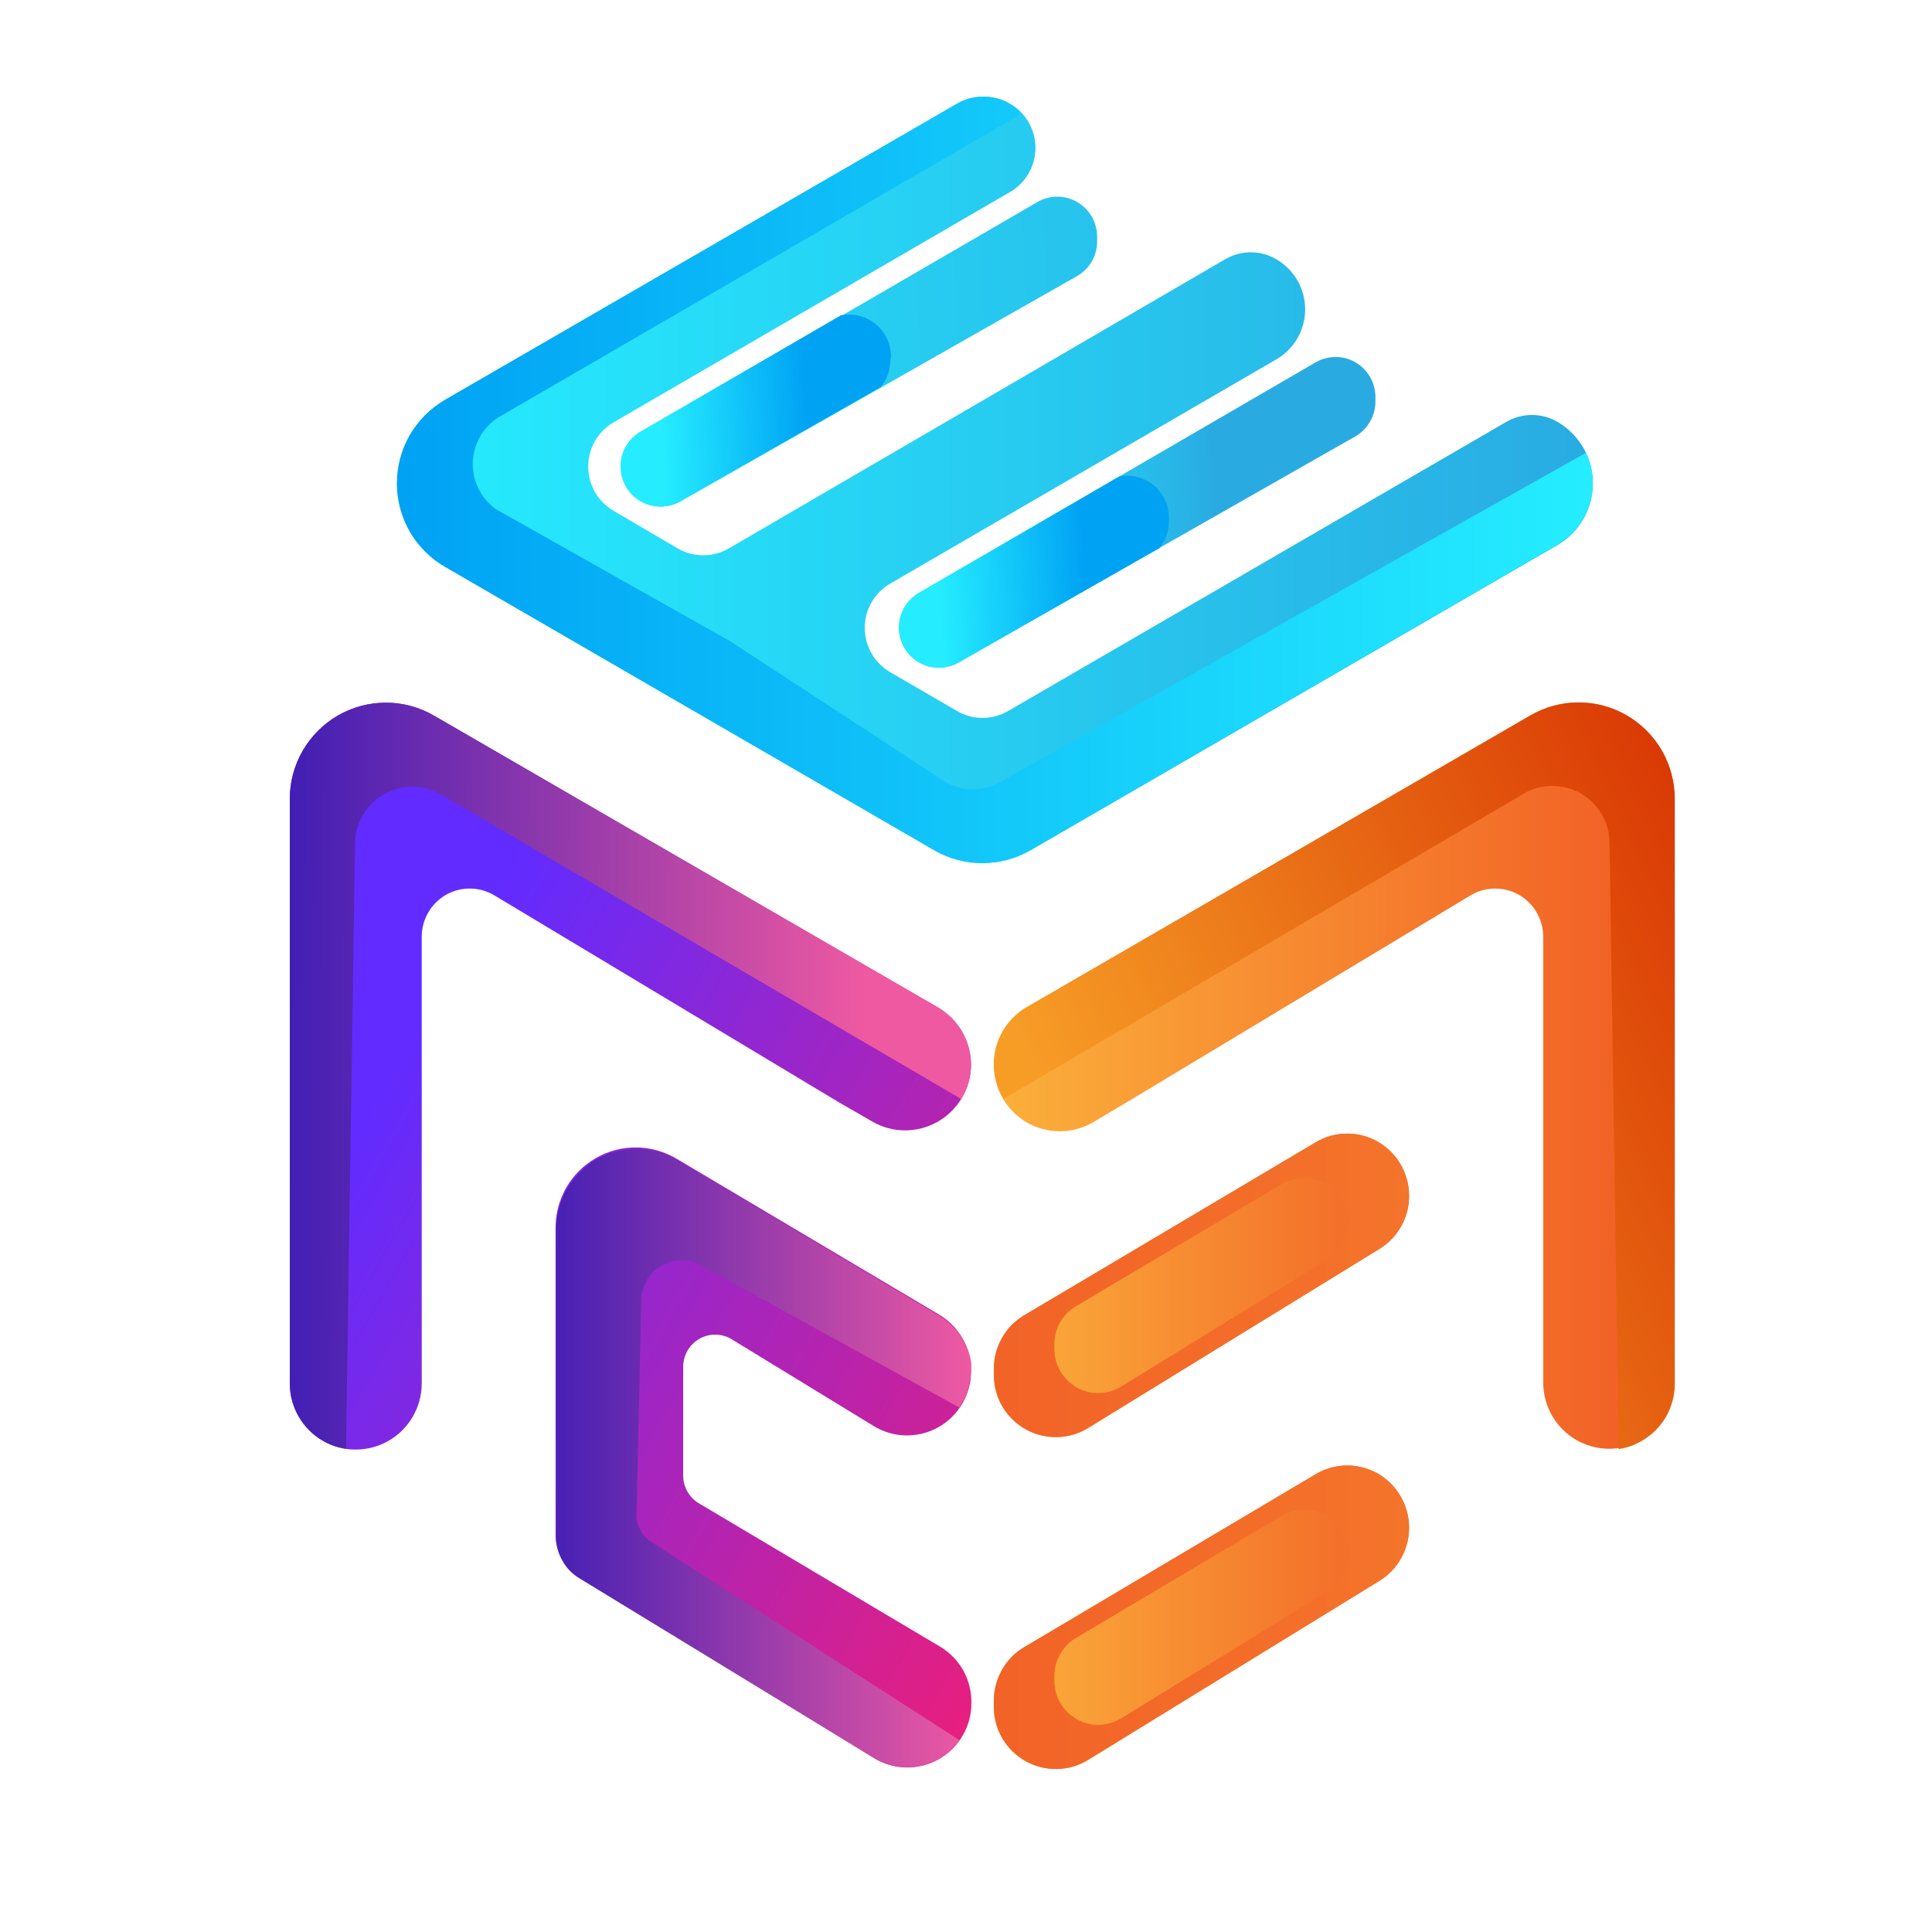 <svg xmlns="http://www.w3.org/2000/svg" width="24" height="24" viewBox="0 0 24 24" fill="none">
    <path d="M8.457 6.227L13.374 3.433C13.452 3.39 13.516 3.327 13.561 3.25C13.606 3.174 13.629 3.086 13.629 2.998V2.942C13.629 2.854 13.606 2.768 13.563 2.692C13.52 2.617 13.457 2.554 13.381 2.51C13.306 2.466 13.22 2.443 13.133 2.443C13.046 2.443 12.96 2.467 12.885 2.511L7.97 5.365C7.895 5.409 7.832 5.471 7.789 5.547C7.745 5.622 7.723 5.708 7.723 5.795C7.723 5.882 7.745 5.968 7.789 6.043C7.832 6.119 7.895 6.182 7.97 6.225C8.044 6.268 8.128 6.291 8.213 6.292C8.299 6.292 8.383 6.27 8.457 6.227Z" fill="url(#paint0_linear_1123_42)"/>
    <path d="M12.803 10.563L19.347 6.771C19.481 6.693 19.592 6.582 19.669 6.447C19.747 6.313 19.787 6.16 19.787 6.005C19.787 5.85 19.747 5.698 19.669 5.563C19.592 5.429 19.481 5.318 19.347 5.24C19.251 5.184 19.141 5.155 19.03 5.155C18.919 5.155 18.809 5.184 18.713 5.24L12.522 8.833C12.426 8.889 12.317 8.918 12.206 8.918C12.095 8.918 11.986 8.889 11.89 8.833L11.058 8.35C10.962 8.294 10.882 8.214 10.827 8.117C10.771 8.021 10.742 7.911 10.742 7.8C10.742 7.688 10.771 7.579 10.827 7.482C10.882 7.386 10.962 7.306 11.058 7.25L15.854 4.465C15.963 4.402 16.054 4.312 16.117 4.202C16.18 4.093 16.213 3.969 16.213 3.843C16.213 3.716 16.18 3.592 16.117 3.483C16.054 3.374 15.963 3.283 15.854 3.22C15.758 3.164 15.649 3.134 15.537 3.134C15.425 3.134 15.316 3.164 15.22 3.22L9.053 6.813C8.957 6.869 8.847 6.898 8.736 6.898C8.625 6.898 8.515 6.869 8.419 6.813L7.623 6.346C7.527 6.29 7.447 6.21 7.391 6.113C7.336 6.017 7.307 5.907 7.307 5.796C7.307 5.684 7.336 5.575 7.391 5.478C7.447 5.382 7.527 5.302 7.623 5.246L12.544 2.387C12.641 2.332 12.721 2.252 12.777 2.155C12.833 2.058 12.863 1.948 12.863 1.837C12.863 1.725 12.833 1.615 12.777 1.518C12.721 1.421 12.641 1.341 12.544 1.286C12.448 1.23 12.34 1.201 12.229 1.201C12.118 1.201 12.01 1.23 11.914 1.286L5.548 4.968C5.367 5.074 5.217 5.225 5.112 5.407C5.007 5.589 4.952 5.795 4.952 6.005C4.952 6.216 5.007 6.422 5.112 6.604C5.217 6.786 5.367 6.937 5.548 7.042L11.625 10.563C11.805 10.666 12.008 10.719 12.214 10.719C12.421 10.719 12.623 10.666 12.803 10.563Z" fill="url(#paint1_linear_1123_42)"/>
    <path d="M11.417 8.226C11.492 8.269 11.577 8.292 11.664 8.292C11.75 8.292 11.835 8.269 11.91 8.226L16.835 5.422C16.911 5.378 16.974 5.315 17.018 5.239C17.062 5.163 17.086 5.077 17.086 4.989V4.933C17.086 4.845 17.063 4.759 17.02 4.684C16.976 4.608 16.914 4.545 16.838 4.501C16.763 4.457 16.677 4.434 16.59 4.435C16.503 4.435 16.417 4.458 16.342 4.502L11.417 7.364C11.342 7.408 11.279 7.471 11.236 7.547C11.193 7.622 11.17 7.708 11.17 7.795C11.17 7.883 11.193 7.968 11.236 8.044C11.279 8.12 11.342 8.182 11.417 8.226Z" fill="url(#paint2_linear_1123_42)"/>
    <path d="M14.52 6.429C14.52 6.352 14.503 6.277 14.47 6.208C14.438 6.139 14.391 6.078 14.332 6.029C14.274 5.981 14.206 5.946 14.132 5.926C14.059 5.907 13.982 5.904 13.907 5.918L11.417 7.365C11.302 7.431 11.219 7.539 11.184 7.666C11.15 7.794 11.167 7.93 11.233 8.045C11.298 8.159 11.406 8.243 11.533 8.278C11.66 8.312 11.796 8.295 11.91 8.229L14.402 6.808C14.477 6.717 14.518 6.604 14.52 6.487V6.429Z" fill="url(#paint3_linear_1123_42)"/>
    <path d="M14.52 6.429C14.52 6.352 14.503 6.277 14.47 6.208C14.438 6.139 14.391 6.078 14.332 6.029C14.274 5.981 14.206 5.946 14.132 5.926C14.059 5.907 13.982 5.904 13.907 5.918L11.417 7.365C11.302 7.431 11.219 7.539 11.184 7.666C11.15 7.794 11.167 7.93 11.233 8.045C11.298 8.159 11.406 8.243 11.533 8.278C11.66 8.312 11.796 8.295 11.91 8.229L14.402 6.808C14.477 6.717 14.518 6.604 14.52 6.487V6.429Z" fill="url(#paint4_linear_1123_42)"/>
    <path d="M11.067 4.429C11.067 4.352 11.05 4.276 11.017 4.206C10.984 4.137 10.936 4.075 10.877 4.026C10.818 3.978 10.748 3.942 10.674 3.924C10.599 3.905 10.522 3.903 10.446 3.918L7.956 5.363C7.881 5.407 7.818 5.47 7.775 5.546C7.732 5.622 7.709 5.707 7.709 5.795C7.709 5.882 7.732 5.968 7.775 6.043C7.818 6.119 7.881 6.182 7.956 6.226C8.031 6.269 8.116 6.292 8.203 6.292C8.289 6.292 8.374 6.269 8.449 6.226L10.942 4.806C11.016 4.716 11.057 4.603 11.059 4.485L11.067 4.429Z" fill="url(#paint5_linear_1123_42)"/>
    <path d="M11.067 4.429C11.067 4.352 11.05 4.276 11.017 4.206C10.984 4.137 10.936 4.075 10.877 4.026C10.818 3.978 10.748 3.942 10.674 3.924C10.599 3.905 10.522 3.903 10.446 3.918L7.956 5.363C7.881 5.407 7.818 5.47 7.775 5.546C7.732 5.622 7.709 5.707 7.709 5.795C7.709 5.882 7.732 5.968 7.775 6.043C7.818 6.119 7.881 6.182 7.956 6.226C8.031 6.269 8.116 6.292 8.203 6.292C8.289 6.292 8.374 6.269 8.449 6.226L10.942 4.806C11.016 4.716 11.057 4.603 11.059 4.485L11.067 4.429Z" fill="url(#paint6_linear_1123_42)"/>
    <path d="M12.063 13.232C12.063 13.088 12.025 12.946 11.953 12.821C11.881 12.696 11.778 12.592 11.654 12.52L5.39 8.889C5.208 8.784 5.002 8.728 4.793 8.729C4.583 8.729 4.377 8.784 4.196 8.889C4.015 8.994 3.864 9.146 3.759 9.328C3.655 9.51 3.599 9.717 3.6 9.927V17.185C3.6 17.329 3.638 17.471 3.71 17.596C3.782 17.721 3.885 17.825 4.009 17.897C4.134 17.97 4.275 18.008 4.419 18.007C4.563 18.007 4.704 17.969 4.829 17.897C4.954 17.825 5.057 17.721 5.129 17.596C5.201 17.471 5.239 17.329 5.239 17.185V11.636C5.239 11.53 5.267 11.426 5.32 11.335C5.373 11.243 5.45 11.168 5.541 11.115C5.633 11.063 5.737 11.036 5.843 11.038C5.948 11.039 6.051 11.068 6.142 11.123L10.424 13.695L10.844 13.937C10.968 14.007 11.107 14.043 11.249 14.042C11.391 14.041 11.53 14.003 11.653 13.932C11.776 13.861 11.878 13.759 11.95 13.636C12.022 13.514 12.061 13.375 12.063 13.232Z" fill="url(#paint7_linear_1123_42)"/>
    <path d="M7.19 19.583L10.844 21.831C10.965 21.909 11.105 21.952 11.249 21.956C11.393 21.96 11.535 21.925 11.661 21.854C11.787 21.783 11.891 21.68 11.962 21.554C12.034 21.429 12.07 21.287 12.067 21.142C12.067 21.002 12.031 20.864 11.961 20.742C11.891 20.621 11.79 20.52 11.669 20.45L8.686 18.677C8.626 18.642 8.576 18.592 8.541 18.532C8.506 18.472 8.487 18.403 8.487 18.334V16.972C8.488 16.903 8.507 16.835 8.542 16.775C8.578 16.715 8.628 16.666 8.688 16.631C8.749 16.597 8.817 16.579 8.886 16.579C8.955 16.58 9.023 16.598 9.083 16.633L10.844 17.709C10.965 17.785 11.104 17.828 11.247 17.831C11.39 17.835 11.531 17.8 11.656 17.73C11.781 17.66 11.884 17.557 11.956 17.433C12.028 17.309 12.065 17.168 12.063 17.024C12.063 16.884 12.026 16.746 11.956 16.624C11.886 16.502 11.786 16.401 11.665 16.33L8.403 14.393C8.252 14.304 8.08 14.255 7.905 14.254C7.729 14.252 7.556 14.297 7.404 14.385C7.251 14.472 7.124 14.598 7.036 14.75C6.948 14.903 6.901 15.076 6.901 15.252V19.076C6.902 19.178 6.929 19.279 6.98 19.367C7.03 19.456 7.103 19.53 7.19 19.583Z" fill="url(#paint8_linear_1123_42)"/>
    <path d="M13.985 13.7L18.267 11.123C18.358 11.068 18.461 11.039 18.567 11.038C18.672 11.037 18.776 11.063 18.868 11.115C18.959 11.168 19.036 11.243 19.089 11.335C19.142 11.426 19.17 11.53 19.171 11.636V17.179C19.171 17.322 19.209 17.462 19.281 17.587C19.352 17.71 19.455 17.814 19.578 17.886C19.701 17.957 19.841 17.996 19.984 17.997C20.127 17.998 20.267 17.962 20.392 17.891C20.516 17.819 20.619 17.715 20.691 17.59C20.763 17.465 20.801 17.323 20.802 17.179V9.923C20.802 9.713 20.747 9.506 20.642 9.324C20.537 9.142 20.387 8.99 20.205 8.885C20.024 8.78 19.818 8.725 19.608 8.725C19.399 8.725 19.193 8.78 19.011 8.885L12.755 12.514C12.63 12.587 12.526 12.692 12.454 12.818C12.383 12.944 12.345 13.087 12.346 13.232C12.346 13.377 12.384 13.518 12.456 13.643C12.528 13.768 12.632 13.871 12.756 13.944C12.881 14.015 13.022 14.053 13.166 14.053C13.309 14.053 13.45 14.015 13.575 13.943L13.985 13.7Z" fill="url(#paint9_linear_1123_42)"/>
    <path d="M17.138 15.513L13.517 17.739C13.401 17.811 13.267 17.85 13.13 17.852C12.993 17.855 12.859 17.821 12.739 17.754C12.62 17.687 12.521 17.589 12.451 17.471C12.382 17.352 12.346 17.218 12.346 17.08V17.002C12.346 16.868 12.381 16.736 12.447 16.62C12.513 16.503 12.608 16.406 12.724 16.338L16.344 14.19C16.461 14.12 16.594 14.083 16.729 14.082C16.865 14.081 16.999 14.116 17.117 14.184C17.234 14.251 17.332 14.349 17.4 14.467C17.468 14.585 17.504 14.718 17.504 14.855C17.504 14.987 17.471 15.117 17.406 15.232C17.342 15.347 17.25 15.444 17.138 15.513Z" fill="url(#paint10_linear_1123_42)"/>
    <path d="M17.138 19.636L13.517 21.862C13.401 21.934 13.267 21.973 13.13 21.975C12.993 21.978 12.859 21.944 12.739 21.877C12.62 21.81 12.521 21.712 12.451 21.594C12.382 21.475 12.346 21.341 12.346 21.203V21.125C12.346 20.991 12.381 20.859 12.447 20.743C12.513 20.626 12.608 20.529 12.724 20.461L16.344 18.313C16.461 18.244 16.594 18.206 16.729 18.205C16.865 18.204 16.999 18.239 17.117 18.306C17.234 18.374 17.332 18.472 17.4 18.59C17.468 18.708 17.504 18.841 17.504 18.978C17.504 19.11 17.47 19.24 17.406 19.355C17.342 19.47 17.25 19.567 17.138 19.636Z" fill="url(#paint11_linear_1123_42)"/>
    <path d="M16.344 14.19L12.724 16.338C12.608 16.406 12.513 16.503 12.447 16.62C12.381 16.736 12.346 16.868 12.346 17.002V17.08C12.346 17.218 12.382 17.352 12.451 17.471C12.521 17.589 12.62 17.687 12.739 17.754C12.859 17.821 12.993 17.855 13.13 17.852C13.267 17.85 13.401 17.811 13.517 17.739L17.138 15.513C17.25 15.444 17.342 15.347 17.406 15.232C17.471 15.117 17.504 14.987 17.504 14.855C17.504 14.718 17.468 14.585 17.4 14.467C17.332 14.349 17.234 14.251 17.117 14.184C16.999 14.116 16.865 14.081 16.729 14.082C16.594 14.083 16.461 14.12 16.344 14.19ZM16.493 15.645L13.929 17.224C13.847 17.275 13.752 17.303 13.655 17.305C13.558 17.308 13.462 17.284 13.377 17.236C13.293 17.189 13.222 17.12 13.173 17.036C13.124 16.952 13.098 16.856 13.098 16.759V16.703C13.097 16.607 13.121 16.512 13.168 16.428C13.215 16.345 13.284 16.275 13.366 16.226L15.93 14.705C16.054 14.635 16.199 14.616 16.337 14.652C16.474 14.688 16.591 14.777 16.665 14.899C16.738 15.021 16.761 15.166 16.729 15.305C16.697 15.443 16.612 15.564 16.493 15.641V15.645Z" fill="url(#paint12_linear_1123_42)"/>
    <path d="M16.344 18.313L12.724 20.461C12.608 20.529 12.513 20.626 12.447 20.743C12.381 20.859 12.346 20.991 12.346 21.125V21.203C12.346 21.341 12.382 21.475 12.451 21.594C12.521 21.712 12.62 21.81 12.739 21.877C12.859 21.944 12.993 21.978 13.13 21.975C13.267 21.973 13.401 21.934 13.517 21.862L17.138 19.636C17.25 19.567 17.342 19.47 17.406 19.355C17.47 19.24 17.504 19.11 17.504 18.978C17.504 18.841 17.468 18.708 17.4 18.59C17.332 18.472 17.234 18.374 17.117 18.306C16.999 18.239 16.865 18.204 16.729 18.205C16.594 18.206 16.461 18.244 16.344 18.313ZM16.493 19.768L13.929 21.345C13.847 21.396 13.752 21.424 13.655 21.427C13.558 21.429 13.462 21.405 13.377 21.357C13.293 21.31 13.222 21.241 13.173 21.157C13.124 21.073 13.098 20.977 13.098 20.88V20.818C13.098 20.723 13.123 20.63 13.17 20.547C13.217 20.464 13.284 20.395 13.366 20.347L15.93 18.826C16.054 18.756 16.199 18.737 16.337 18.773C16.474 18.809 16.591 18.898 16.665 19.02C16.738 19.142 16.761 19.287 16.729 19.426C16.697 19.564 16.612 19.685 16.493 19.762V19.768Z" fill="url(#paint13_linear_1123_42)"/>
    <path d="M11.654 12.514L5.39 8.889C5.208 8.784 5.002 8.728 4.793 8.729C4.583 8.729 4.377 8.784 4.196 8.889C4.015 8.994 3.864 9.146 3.759 9.328C3.655 9.51 3.599 9.717 3.6 9.927V17.185C3.6 17.329 3.638 17.471 3.71 17.596C3.782 17.721 3.885 17.825 4.009 17.897C4.098 17.949 4.196 17.983 4.298 17.997L4.411 10.438C4.42 10.319 4.457 10.204 4.522 10.103C4.586 10.002 4.674 9.92 4.778 9.862C4.882 9.804 4.999 9.774 5.118 9.773C5.237 9.773 5.355 9.802 5.459 9.859L11.94 13.652C12.02 13.524 12.062 13.376 12.061 13.224C12.061 13.081 12.023 12.939 11.952 12.815C11.88 12.69 11.777 12.586 11.654 12.514Z" fill="url(#paint14_linear_1123_42)"/>
    <path d="M19.019 8.885L12.755 12.51C12.631 12.582 12.528 12.685 12.456 12.81C12.384 12.934 12.346 13.076 12.346 13.22C12.347 13.372 12.389 13.52 12.469 13.649L18.95 9.847C19.055 9.79 19.173 9.761 19.293 9.763C19.412 9.764 19.529 9.795 19.634 9.854C19.738 9.913 19.825 9.998 19.888 10.1C19.951 10.202 19.988 10.318 19.994 10.438L20.107 18.001C20.209 17.986 20.307 17.952 20.396 17.899C20.52 17.827 20.624 17.724 20.696 17.599C20.767 17.474 20.805 17.332 20.805 17.188V9.923C20.805 9.713 20.75 9.507 20.646 9.325C20.541 9.144 20.391 8.993 20.21 8.888C20.029 8.783 19.824 8.727 19.615 8.727C19.406 8.726 19.201 8.781 19.019 8.885Z" fill="url(#paint15_linear_1123_42)"/>
    <path d="M19.703 5.624L12.42 9.718C12.312 9.779 12.188 9.809 12.064 9.805C11.94 9.801 11.819 9.762 11.714 9.694L9.077 7.97L6.163 6.327C6.07 6.261 5.994 6.173 5.944 6.07C5.893 5.968 5.869 5.855 5.873 5.741C5.877 5.626 5.91 5.515 5.967 5.417C6.025 5.318 6.107 5.236 6.204 5.177L12.685 1.416C12.638 1.364 12.583 1.32 12.522 1.285C12.426 1.229 12.317 1.2 12.207 1.2C12.096 1.2 11.987 1.229 11.891 1.285L5.526 4.967C5.345 5.073 5.194 5.224 5.089 5.406C4.985 5.588 4.93 5.794 4.93 6.004C4.93 6.215 4.985 6.421 5.089 6.603C5.194 6.785 5.345 6.936 5.526 7.041L11.603 10.562C11.784 10.668 11.99 10.723 12.2 10.723C12.409 10.723 12.615 10.668 12.796 10.562L19.341 6.77C19.533 6.659 19.678 6.48 19.745 6.268C19.812 6.056 19.797 5.826 19.703 5.624Z" fill="url(#paint16_linear_1123_42)"/>
    <path d="M12.064 17.026C12.065 17.017 12.065 17.008 12.064 17C12.066 16.974 12.066 16.948 12.064 16.922C12.055 16.864 12.039 16.807 12.018 16.752C11.998 16.701 11.973 16.652 11.943 16.606L11.929 16.588L11.915 16.562C11.888 16.53 11.859 16.498 11.829 16.469C11.819 16.457 11.808 16.446 11.796 16.437C11.762 16.407 11.725 16.38 11.686 16.357L11.664 16.341L10.67 15.752L8.418 14.415C8.267 14.323 8.094 14.274 7.918 14.272C7.741 14.269 7.567 14.314 7.414 14.401C7.261 14.489 7.133 14.616 7.044 14.769C6.956 14.922 6.91 15.096 6.91 15.273V19.097C6.911 19.2 6.937 19.3 6.987 19.389C7.037 19.479 7.109 19.553 7.197 19.606L10.845 21.832C11.017 21.94 11.224 21.978 11.424 21.938C11.623 21.898 11.799 21.783 11.917 21.616L8.092 19.155C8.034 19.118 7.986 19.067 7.954 19.006C7.921 18.945 7.905 18.877 7.907 18.808L7.966 16.145C7.968 16.059 7.992 15.975 8.036 15.901C8.08 15.827 8.142 15.766 8.217 15.723C8.291 15.68 8.375 15.657 8.461 15.656C8.547 15.655 8.631 15.677 8.706 15.718L11.917 17.485L11.998 17.341C12.017 17.296 12.03 17.25 12.04 17.203V17.191C12.041 17.185 12.041 17.179 12.04 17.173C12.053 17.125 12.061 17.075 12.064 17.026Z" fill="url(#paint17_linear_1123_42)"/>
    <defs>
        <linearGradient id="paint0_linear_1123_42" x1="2.416" y1="4.712" x2="20.154" y2="3.977" gradientUnits="userSpaceOnUse">
            <stop stop-color="#25EDFF"/>
            <stop offset="1" stop-color="#29ABE2"/>
        </linearGradient>
        <linearGradient id="paint1_linear_1123_42" x1="4.936" y1="5.962" x2="19.787" y2="5.962" gradientUnits="userSpaceOnUse">
            <stop stop-color="#25EDFF"/>
            <stop offset="1" stop-color="#29ABE2"/>
        </linearGradient>
        <linearGradient id="paint2_linear_1123_42" x1="11.92" y1="6.456" x2="15.089" y2="6.325" gradientUnits="userSpaceOnUse">
            <stop stop-color="#25EDFF"/>
            <stop offset="1" stop-color="#29ABE2"/>
        </linearGradient>
        <linearGradient id="paint3_linear_1123_42" x1="11.948" y1="7.139" x2="15.118" y2="7.006" gradientUnits="userSpaceOnUse">
            <stop stop-color="#25EDFF"/>
            <stop offset="1" stop-color="#29ABE2"/>
        </linearGradient>
        <linearGradient id="paint4_linear_1123_42" x1="11.651" y1="7.151" x2="13.481" y2="7.074" gradientUnits="userSpaceOnUse">
            <stop stop-color="#25EDFF"/>
            <stop offset="1" stop-color="#00A2F4"/>
        </linearGradient>
        <linearGradient id="paint5_linear_1123_42" x1="8.497" y1="5.138" x2="11.666" y2="5.007" gradientUnits="userSpaceOnUse">
            <stop stop-color="#25EDFF"/>
            <stop offset="1" stop-color="#29ABE2"/>
        </linearGradient>
        <linearGradient id="paint6_linear_1123_42" x1="8.199" y1="5.152" x2="10.031" y2="5.075" gradientUnits="userSpaceOnUse">
            <stop stop-color="#25EDFF"/>
            <stop offset="1" stop-color="#00A2F4"/>
        </linearGradient>
        <linearGradient id="paint7_linear_1123_42" x1="14.062" y1="18.805" x2="4.799" y2="13.488" gradientUnits="userSpaceOnUse">
            <stop stop-color="#ED1E79"/>
            <stop offset="1" stop-color="#622BFF"/>
        </linearGradient>
        <linearGradient id="paint8_linear_1123_42" x1="13.255" y1="20.21" x2="3.993" y2="14.892" gradientUnits="userSpaceOnUse">
            <stop stop-color="#ED1E79"/>
            <stop offset="1" stop-color="#622BFF"/>
        </linearGradient>
        <linearGradient id="paint9_linear_1123_42" x1="12.346" y1="13.362" x2="20.809" y2="13.362" gradientUnits="userSpaceOnUse">
            <stop stop-color="#FBB03B"/>
            <stop offset="1" stop-color="#F15A24"/>
        </linearGradient>
        <linearGradient id="paint10_linear_1123_42" x1="12.346" y1="15.968" x2="17.504" y2="15.968" gradientUnits="userSpaceOnUse">
            <stop stop-color="#FBB03B"/>
            <stop offset="1" stop-color="#F26327"/>
        </linearGradient>
        <linearGradient id="paint11_linear_1123_42" x1="12.346" y1="20.091" x2="17.504" y2="20.091" gradientUnits="userSpaceOnUse">
            <stop stop-color="#FBB03B"/>
            <stop offset="1" stop-color="#F26327"/>
        </linearGradient>
        <linearGradient id="paint12_linear_1123_42" x1="12.346" y1="15.968" x2="17.504" y2="15.968" gradientUnits="userSpaceOnUse">
            <stop offset="0.03" stop-color="#F26327"/>
            <stop offset="1" stop-color="#F4742B"/>
        </linearGradient>
        <linearGradient id="paint13_linear_1123_42" x1="12.346" y1="20.091" x2="17.504" y2="20.091" gradientUnits="userSpaceOnUse">
            <stop offset="0.03" stop-color="#F26327"/>
            <stop offset="1" stop-color="#F4742B"/>
        </linearGradient>
        <linearGradient id="paint14_linear_1123_42" x1="10.78" y1="13.39" x2="2.603" y2="13.354" gradientUnits="userSpaceOnUse">
            <stop stop-color="#EF59A1"/>
            <stop offset="1" stop-color="#2A16B7"/>
        </linearGradient>
        <linearGradient id="paint15_linear_1123_42" x1="14.034" y1="16.003" x2="23.08" y2="11.863" gradientUnits="userSpaceOnUse">
            <stop stop-color="#F79D26"/>
            <stop offset="1" stop-color="#D62D00"/>
        </linearGradient>
        <linearGradient id="paint16_linear_1123_42" x1="4.935" y1="5.963" x2="19.786" y2="5.963" gradientUnits="userSpaceOnUse">
            <stop stop-color="#00A2F4"/>
            <stop offset="1" stop-color="#25EDFF"/>
        </linearGradient>
        <linearGradient id="paint17_linear_1123_42" x1="6.904" y1="18.101" x2="12.064" y2="18.101" gradientUnits="userSpaceOnUse">
            <stop stop-color="#4720B4"/>
            <stop offset="1" stop-color="#EF59A1"/>
        </linearGradient>
    </defs>
</svg>